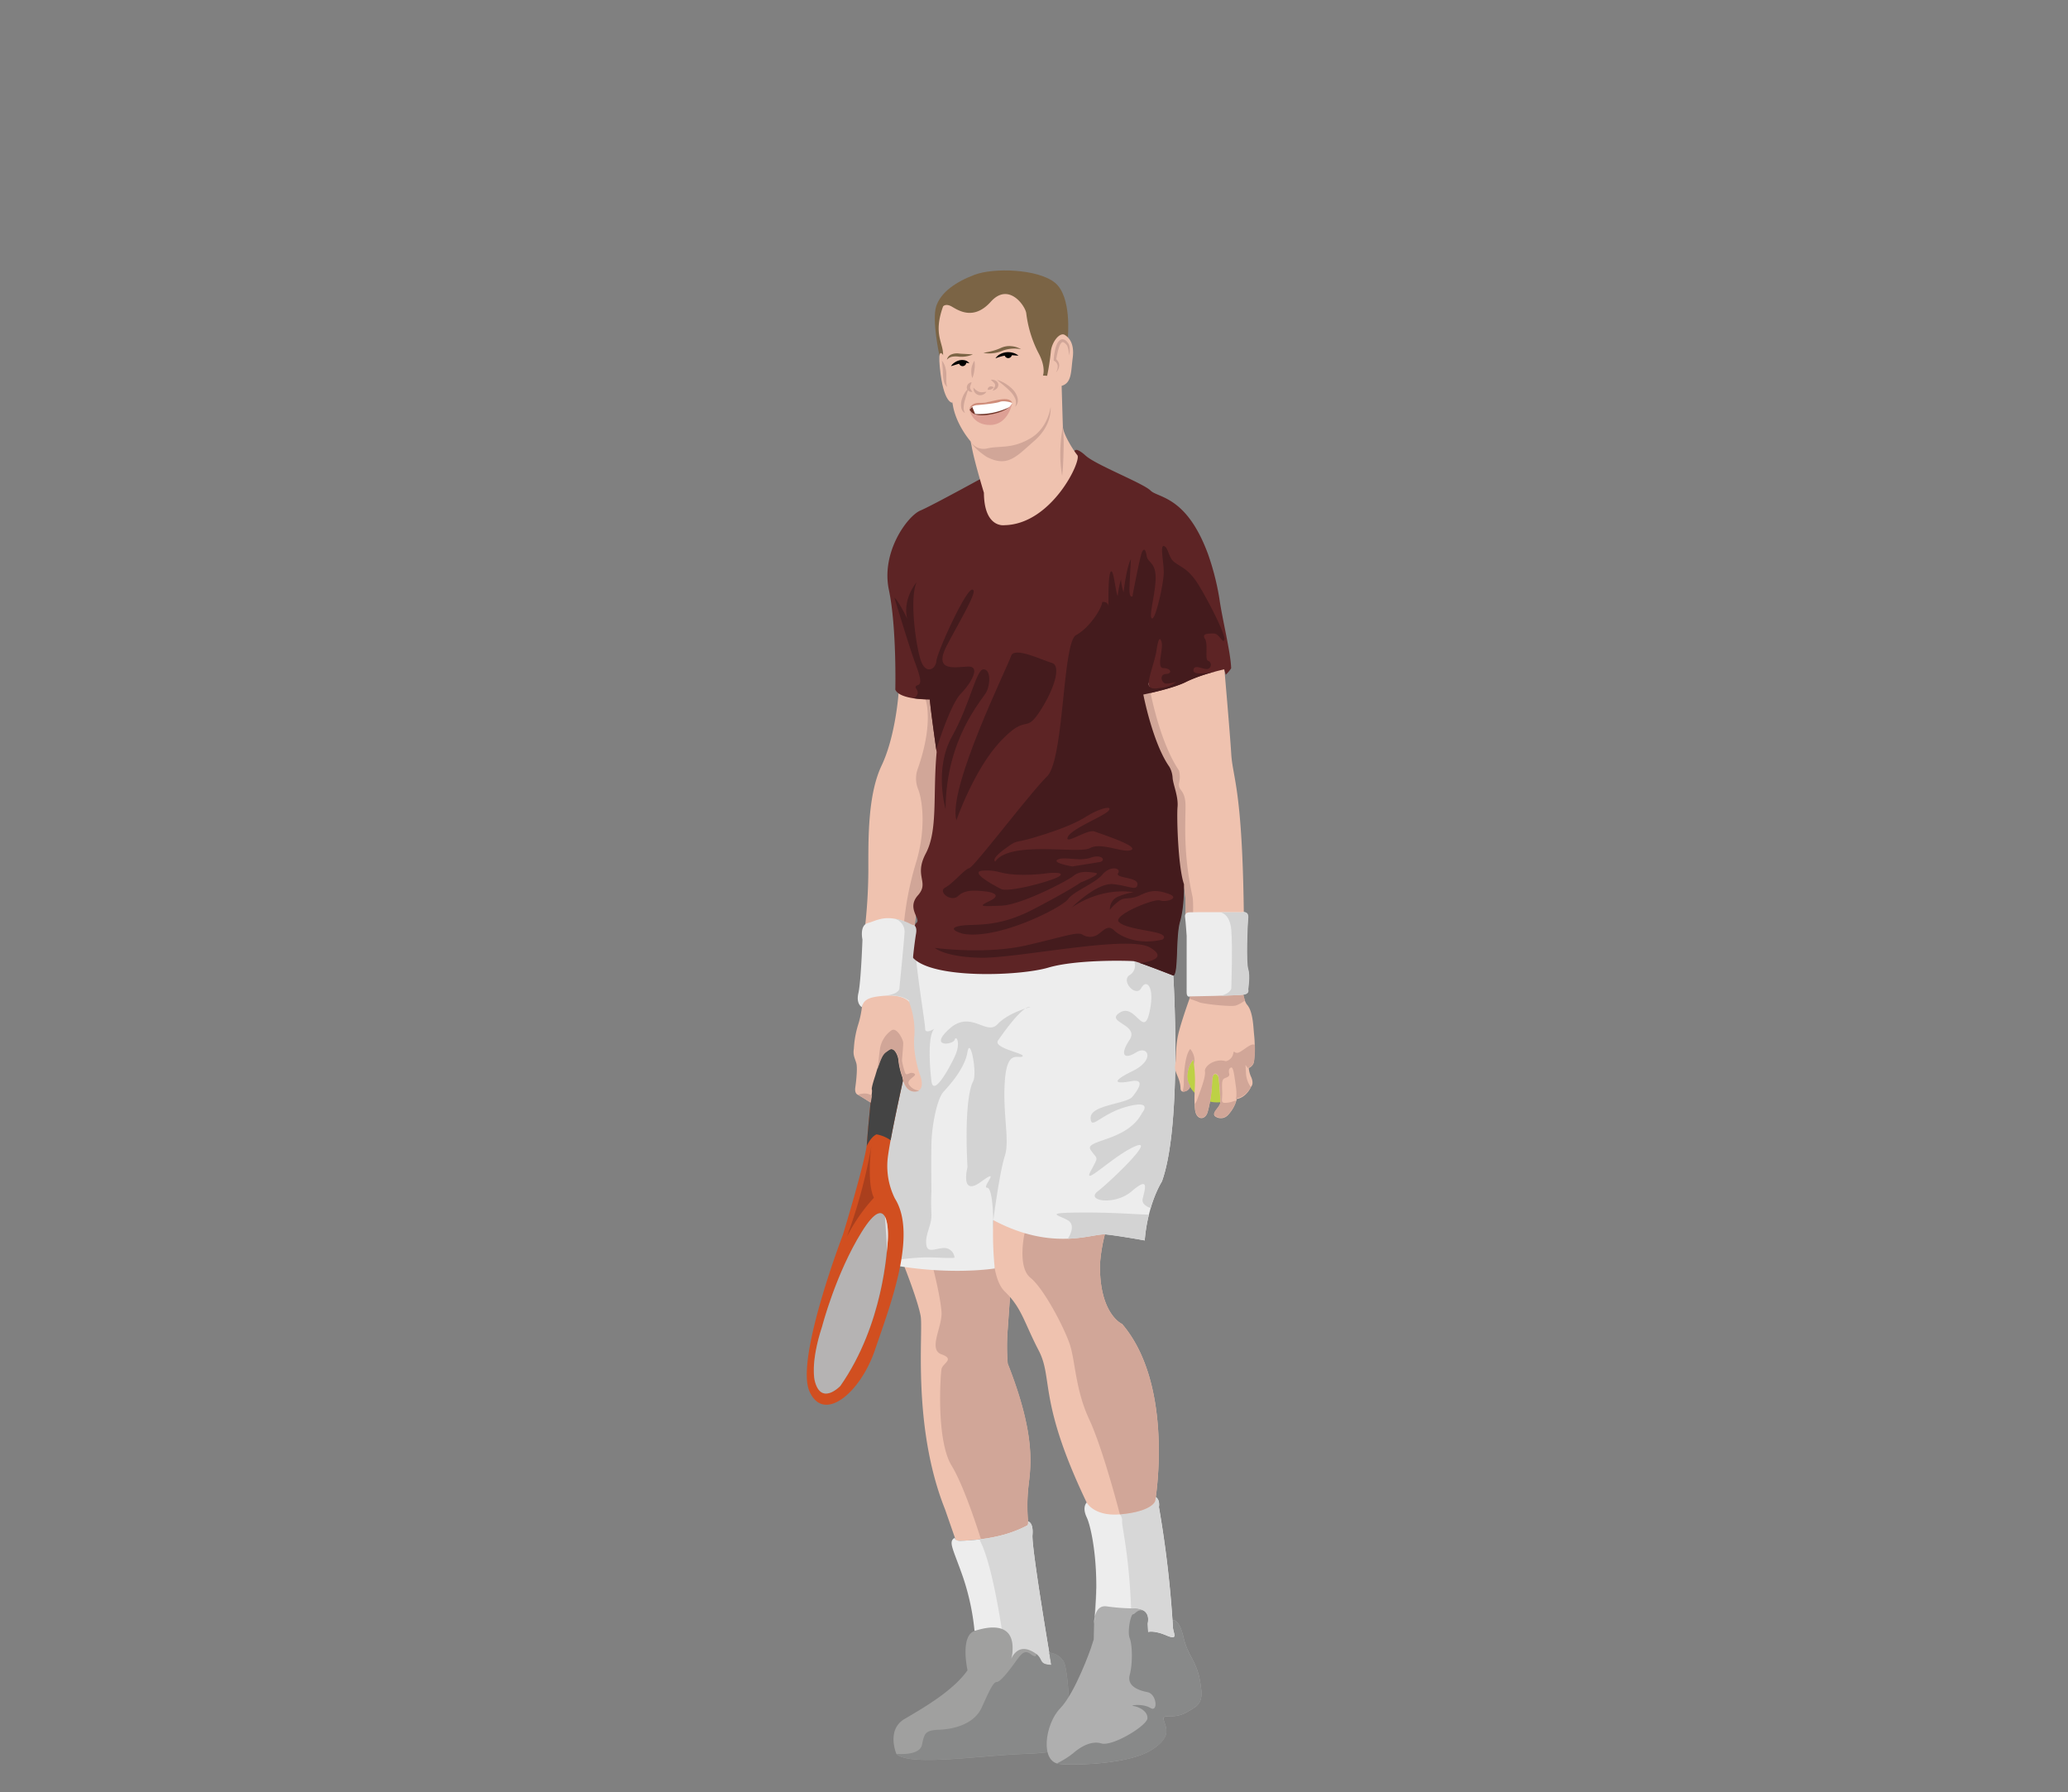 <svg id="Laag_27" data-name="Laag 27" xmlns="http://www.w3.org/2000/svg" viewBox="0 0 641.94 556.2"><rect x="0" y="0" width="641.94" height="556.2" fill="#808080" stroke="none"/><defs><style>.cls-1{fill:#efc2af;}.cls-2{fill:#d1a698;}.cls-3{fill:#ededed;}.cls-4{fill:#d7d7d7;}.cls-5{fill:#a0a09f;}.cls-6{fill:#888989;}.cls-7{fill:#afafaf;}.cls-8{fill:#d3d3d3;}.cls-9{fill:#5d2425;}.cls-10{fill:#7b6445;}.cls-11{fill:#fff;}.cls-12{fill:#72362a;}.cls-13{fill:#cf8d7a;}.cls-14{fill:#dda095;}.cls-15{fill:#bdd145;}.cls-16{fill:#d14f20;}.cls-17{fill:#444;}.cls-18{fill:#d8d6d6;opacity:0.6;}.cls-19{fill:#aa3f1d;}.cls-20{fill:#441b1d;}</style></defs><title>tennisser</title><path class="cls-1" d="M280.78,393.24s4.11,10.36,5,15.17-2.75,34.12,7.56,60l3.43,9.85s14.88,0,22.44-5a55.92,55.92,0,0,1,0-11.68c.69-6.18,2.52-15.76-6.41-38.33a64.94,64.94,0,0,1,0-10.67c.46-6.64,1.37-19.29,1.37-19.29L307.1,385l-21.75,1.83Z"/><path class="cls-2" d="M295.4,454.89c3.3,5.42,7.06,16.4,9.1,22.81,4.79-.6,10.77-1.85,14.74-4.5a55.92,55.92,0,0,1,0-11.68c.69-6.18,2.52-15.76-6.41-38.33a64.94,64.94,0,0,1,0-10.67c.46-6.64,1.37-19.29,1.37-19.29L307.1,385l-18,1.51.69,7.63s2.16,8.49,2.47,13.07-4.27,11.6,0,13.13.33,2.75,0,4.58S290.56,447,295.4,454.89Z"/><path class="cls-3" d="M302.52,506.18v0C302.29,506.2,302.52,506.18,302.52,506.18Z"/><path class="cls-3" d="M326.34,516.72s-6.18-36.29-5.84-40.3-1.36-4.2-1.36-4.2c.09,1.29-.32,1.26-.32,1.26-8,4.39-18.37,4.62-20.5,4.73s-1.87-.95-1.87-.95c-2.25,1.15-.65,3.27,2.4,12a74,74,0,0,1,3.66,16.93c.32,0,1.55-.21,5.61-.67,3.74-.43,5.24,1.48,5.83,3.34l-4.27.4,1.17,9.62L328,522.67Z"/><path class="cls-4" d="M302.52,506.18v0C302.29,506.2,302.52,506.18,302.52,506.18Z"/><path class="cls-4" d="M326.34,516.72s-6.18-36.29-5.84-40.3-1.36-4.2-1.36-4.2c.09,1.29-.32,1.26-.32,1.26a41.26,41.26,0,0,1-14.32,4.24c-.86.11,0,.25,1.53,5,4,12.06,6.72,35.72,6.72,35.72L328,522.67Z"/><path class="cls-5" d="M278.25,544.35s-3.19-7.48,2.53-10.84,15.06-8.7,19.55-15.11c0,0-2.38-10.69,2.2-12.21s12.14-2.67,11.79,5.84a9.31,9.31,0,0,1-.8,3.78s1.57-5.69,6.36-3.53,1.73,4.29,6.47,4.45l-.64-3.81a5.88,5.88,0,0,1,4.46,2.74c1.53,2.6,2.29,20.3,1.83,25.49,0,0,.15,2.75-13.74,3.21S282.22,548.32,278.25,544.35Z"/><path class="cls-6" d="M332,541.14c.46-5.19-.31-22.9-1.83-25.49a5.88,5.88,0,0,0-4.46-2.74l.64,3.81c-3.94-.13-2.5-1.63-4.67-3.38,0,.1.17,1.49-1.8,0s-3,.15-5,2.9-4.43,5.8-5.5,5.8-2.29,2.75-4.65,7.94-8.78,6.72-13.21,6.87-4.58,1.22-5.34,4.73-7.94,2.75-7.94,2.75c4,4,26.1.46,40,0S332,541.14,332,541.14Z"/><path class="cls-7" d="M364,502.86s2-.71,3.37,5.26,4,7.11,5.15,13.64.07,7.33-4.26,9.73-7.65,0-7,2.4,2.63,5.15-3.89,9.27-21.87,4.81-28.28,4.35-4.69-12.48,0-17.29,9.5-18.55,9.5-18.55l.92-2.86.11-4.92.69-10.76,18.77,4.31Z"/><path class="cls-6" d="M361.26,533.89c-.69-2.4,2.63,0,7-2.4s5.4-3.21,4.26-9.73-3.78-7.67-5.15-13.64-3.37-5.26-3.37-5.26l-1.72-1.91-2.35,1.23a36.27,36.27,0,0,0-4.74-2.23c-2.11-.74-2.82,1.08-3.5,1.08s-1.83,5.38-1,7.44.93,7.9,0,11.33,2.53,4.81,5.49,5.38,3.34,6.41.94,4.92-6.76-.8-5.27-.61,4.47,1.53,4.33,3.82-10.86,8.82-14.29,7.79-7,1.49-8.82,3.09a27.08,27.08,0,0,1-5,3.11,4.44,4.44,0,0,0,1.07.21c6.41.46,21.75-.23,28.28-4.35S361.94,536.3,361.26,533.89Z"/><path class="cls-3" d="M337.33,466.34s-1.53,1.37,0,4.58,4.27,16.49,2.29,33c0,0-.15-6,4-5.34a62.7,62.7,0,0,0,8.09.61s5.65-.61,4.58,4.73l.13,2.6s1.7-.61,5.67,1.07,2-.76,2-2.75a332.86,332.86,0,0,0-4.33-37.1s.66-3.51-2.39-3.36S337.33,466.34,337.33,466.34Z"/><path class="cls-4" d="M359.72,467.71s.66-3.51-2.39-3.36c-.45,0-1.21.08-2.17.17L347.63,470a3,3,0,0,1,.69,2.22c-.14,1.2,2.19,10.52,2.79,26.93h.57s5.65-.61,4.58,4.73l.13,2.6s1.7-.61,5.67,1.07,2-.76,2-2.75A332.86,332.86,0,0,0,359.72,467.71Z"/><path class="cls-1" d="M308.32,378.71s-1.68,17.1,3.59,22.14,6,9.62,10.53,18.32-.23,15.57,14.88,47.17c0,0,2.29,4.35,10.3,3.66s10.76-3,11-4.35,5.72-36-10.3-54.73c0,0-7.1-3-6.87-18.55a52.32,52.32,0,0,1,2.06-11.22S325.57,372.15,308.32,378.71Z"/><path class="cls-2" d="M358.62,465.65c.23-1.37,5.72-36-10.3-54.73,0,0-7.1-3-6.87-18.55a52.32,52.32,0,0,1,2.06-11.22,50.26,50.26,0,0,0-9.7-3.35l-15.76,4.95s-2.36,10.47,1.81,13.82,10.55,15.57,12.25,20.76,1.7,14,6,23.2S347.63,470,347.63,470C355.65,469.32,358.4,467,358.62,465.65Z"/><path class="cls-3" d="M364.2,302.69l-7.4-8.78-73.48-1.41-7.8,10.18s.88,11.08,1.6,20.58l-5.85-.51,1.26,21.07,3.12,48.55c19.15,3.66,33.14,1.31,33.14,1.31a106.51,106.51,0,0,1-.46-15c18.62,9.92,30.84,4,35,4.43S355.34,385,355.34,385c.92-11.45,5.34-18.32,5.34-18.32C367.1,348.94,364.2,302.69,364.2,302.69Z"/><path class="cls-1" d="M380.07,207.73s1.68,19.08,2.14,26.41,3.43,10.76,3.89,49.23l-8.93,3.21-9.16-3a38.72,38.72,0,0,0-.61-9.31c-.94-4.21-23-46.33-23-46.33l-1.37-20.23Z"/><path class="cls-1" d="M278.93,215.14s-.91,13.28-5.26,22.44-4.12,22.9-4.12,32.52a165.26,165.26,0,0,1-1.14,18.55l15.52-1.18,1-9.66,6.11-2,14.2-35.8L297,206.89Z"/><path class="cls-8" d="M343.28,383.14c4.12.46,12.06,1.83,12.06,1.83a49.48,49.48,0,0,1,1.3-8c-3.41,0-9.05-.62-19.32-.64-14.2,0-8.7.72-5.86,2.4s0,5.75,0,5.75h0C337.24,384.25,341.25,382.91,343.28,383.14Z"/><path class="cls-8" d="M364.2,302.69l-4.61-5.46-7.61,1a3.38,3.38,0,0,1-1.37,4.43c-2.75,1.91,2.06,7,3.66,4s4.35-.4,2.52,7.61-4.35-3-9.16,0,6.18,3.66,3,8.47-1.6,6.18,2.06,3.89,6,2.29-1.14,5.8-5,4-.46,3.15,2.29,2.5.46,4.79-13.05,2.52-13,6.58,3.13-1.32,11.37-3.51,4.58,2,4.58,2c-4.58,8.93-18.09,8.24-15.95,11.45s2.67,1.6,0,6.64,7.25-5,13.89-7.79-7.79,11-11.68,14,5.27,4.52,10.53,0,4.35-1.43,3.43,2.23c-.39,1.57,1,2.42,2.46,3a35.39,35.39,0,0,1,3.5-8.32C367.1,348.94,364.2,302.69,364.2,302.69Z"/><path class="cls-8" d="M318.3,313c.95-.31,1.57-.47,1.57-.47A2.19,2.19,0,0,0,318.3,313Z"/><path class="cls-8" d="M318.3,313c-2.22.73-6.28,2.34-8.68,4.91-3.43,3.66-8.24-4.58-14.88,1.37s1.14,5,1.6,3.43,2.06.92,0,5.27-6.63,12.35-7.21,7.55-1.19-14.42.95-16.25c0,0-2.9,1.83-2.9,0s-2.84-18.51-3.05-25.19l-1.73-.44-5.71,7.45-.75,6.87c.32,4.09.77,9.92,1.18,15.25l-1.09-.1L274.28,367l4.43,24a72.12,72.12,0,0,1,8.85-.76c3.82,0,8.76.46,8.73,0a3.22,3.22,0,0,0-3.39-2.9c-2.75.15-5.16,1.83-5.4-1.37s1.83-5.76,1.63-9.37a64.47,64.47,0,0,1,0-6.76s-.11-9.45,0-14.94,1.71-13.82,3.77-16.07,6.59-7.29,7.42-12.33,3.11,6.63,1.74,9.15-2.57,10.77-1.74,26.57c0,0-2.39,9.37,4.18,4.58s.08,1.83,1.91,1.83,1.91,10.15,1.91,10.15,2-15.19,3.59-20-.69-12.83,0-23.13,4.32-6.86,5.48-7.78-9.37-2.52-7.54-5C311.35,320.7,315.55,314.79,318.3,313Z"/><path class="cls-2" d="M294.43,225.75l-1.07-10.23-6.09,1.5s2.73,6.89-2.31,21.39a8.78,8.78,0,0,0,0,6.41c1.37,3.36,2.6,12.37-.61,22.9a97.56,97.56,0,0,0-3.82,19.54l.49.41,2.88-.22,1-9.66,3.29-1.07,7.4-23.16Z"/><path class="cls-9" d="M333.54,140s.27-1.47,3.48,1.43,17.86,8.55,20.15,10.84S368.32,153.85,375,172a80,80,0,0,1,3.51,13.74c.92,6.56,3.51,16.64,3.66,21.68a11.09,11.09,0,0,1-1.68,2l-.46-1.68s-7.63,1.68-11.75,3.82-13.43,4-13.43,4,2.9,15.11,8.09,22.44a7.85,7.85,0,0,1,.92,3.36c.15,2.14,1.83,5.8,1.53,9s.15,18.78,2,24c0,0,.15,6.87-1.22,11.6s-.46,15.88-2,16.79c0,0-10.84-4.27-12.21-4.43s-17.71-.61-26.56,2-36.18,3.66-42.13-3.21c0,0-.31-9.46,1.22-10.69s-3.21-4.43.46-8.55-1.37-5.8,2.44-13,2.14-18.17,3.36-31.45c0,0-1.68-11.45-2.14-16.33,0,0-9.31.15-10.69-3.05,0,0,.46-19.24-2-31s5.8-22.9,9.77-24.58,22.76-12.06,22.76-12.06Z"/><path class="cls-10" d="M331.47,104.67s1.28-12.65-4-16.93-19-4.73-25-2.44S292,90.8,290.61,95.07s1,15.24,1,15.24l10.54,12.85h13.19l10.77-2.55Z"/><path class="cls-1" d="M305.42,152.93s-3.05-9.92-3.82-14.5L301.3,137s-4.43-5-5.5-11.14-3.13-11.68-3.05-15.65-3.13-6.41,0-15.11c0,0,.77-1,2.6,0s6.72,4.66,12.21-1.45,10.61,1.14,11,3.51a36.51,36.51,0,0,0,3.66,12.14c2.6,4.73,1.53,7.25,1.53,7.25l1.3.08a74.62,74.62,0,0,0,1.14-7.4c.23-3,2.75-6.26,4.35-5.27s3,3.05,2.44,7.17-.23,7.71-3.43,8.63c0,0,.31,10.46.38,12.67s3.13,7.17,4.5,8.85S326.49,162.7,311.83,163C311.83,163,305.5,164.07,305.42,152.93Z"/><path class="cls-1" d="M295.66,125s-2.8.36-3.92-10.95,3.92,2.43,3.92,2.43Z"/><polygon class="cls-11" points="300.92 127.13 301.73 125.69 305.33 125.04 309.52 124.46 312.37 124.17 314.24 125.04 312.48 128.06 306.76 130.58 302.46 129.38 300.92 127.13"/><path class="cls-12" d="M301.79,126.26l.9,2.21a21.23,21.23,0,0,0,10.84-2.21l-4.31,3.87-6.76-.74-1.55-2.25Z"/><path class="cls-13" d="M300.92,127.13s.11-2.2,3.32-2.09,8.74-2.67,10,0c0,0-2.48-.85-3.89-.31s-7,1-7,1A3,3,0,0,0,300.92,127.13Z"/><path class="cls-14" d="M300.92,127.13s.76,2.36,5.72,1.64,7.1-2.39,7.59-3.73c0,0-1.18,6.79-6.83,6.86S300.92,127.13,300.92,127.13Z"/><path class="cls-2" d="M302.18,120.29a4.45,4.45,0,0,0,1.77,1.33,2.8,2.8,0,0,0,1,.1l.59-.05a4.49,4.49,0,0,1,.66-.07,3.36,3.36,0,0,1-.45.52,3.13,3.13,0,0,1-.6.36,2.18,2.18,0,0,1-1.49.1,2.17,2.17,0,0,1-1.47-2.28Z"/><path class="cls-2" d="M301.84,121.6a1.45,1.45,0,0,1-1.09-.22,1.38,1.38,0,0,1-.64-1.12,1.67,1.67,0,0,1,.48-1.13,1.9,1.9,0,0,1,1-.51,7.42,7.42,0,0,1-.31.94,2.52,2.52,0,0,0-.14.68C301.07,120.56,301.37,121,301.84,121.6Z"/><path class="cls-2" d="M307.58,117.87a2.2,2.2,0,0,1,1.3.19,1.69,1.69,0,0,1,1,1.16,1.62,1.62,0,0,1-.54,1.45,2.46,2.46,0,0,1-1.19.57c.2-.41.41-.74.58-1.06a1.32,1.32,0,0,0,.17-.77,1.48,1.48,0,0,0-.44-.7Z"/><path class="cls-2" d="M308.49,120.29a3.71,3.71,0,0,1-.85.57,1.87,1.87,0,0,1-.43.1,2.26,2.26,0,0,1-.63,0,1.06,1.06,0,0,1,.69-1,1.15,1.15,0,0,1,.65,0A.8.8,0,0,1,308.49,120.29Z"/><path class="cls-2" d="M301.84,117.33a4.16,4.16,0,0,1-.31-1.39,7.24,7.24,0,0,1,0-1.38,6,6,0,0,1,.95-2.62,8,8,0,0,1,0,2.75A9.31,9.31,0,0,1,301.84,117.33Z"/><path class="cls-2" d="M315.12,126.26a3.19,3.19,0,0,0,0-2.57,7.42,7.42,0,0,0-1.46-2.15,24.56,24.56,0,0,0-2-1.84c-.7-.6-1.45-1.16-2.16-1.82a11.87,11.87,0,0,1,4.89,3,6,6,0,0,1,1.47,2.61A2.8,2.8,0,0,1,315.12,126.26Z"/><path class="cls-2" d="M299.55,128.19a2.33,2.33,0,0,1-1.18-1.79,5.35,5.35,0,0,1,.12-2.18,8.14,8.14,0,0,1,.82-2,7.46,7.46,0,0,1,1.29-1.66c-.15.7-.38,1.34-.58,2s-.4,1.26-.57,1.88a9.36,9.36,0,0,0-.31,1.87A3.21,3.21,0,0,0,299.55,128.19Z"/><path d="M295.19,113.64a3.87,3.87,0,0,1,1.15-1.14,4.71,4.71,0,0,1,1.49-.67,3.71,3.71,0,0,1,1.69,0,2.36,2.36,0,0,1,1.39.92,6.33,6.33,0,0,0-1.47-.15,7.71,7.71,0,0,0-1.37.22C297.16,113,296.25,113.37,295.19,113.64Z"/><path d="M309,111.23a3.77,3.77,0,0,1,1.48-1.32,5.26,5.26,0,0,1,1.92-.59,5.47,5.47,0,0,1,2,.17,4.79,4.79,0,0,1,1.76.88c-.67,0-1.28-.09-1.88-.11a12.29,12.29,0,0,0-1.77.05,10.74,10.74,0,0,0-1.74.32A14.43,14.43,0,0,0,309,111.23Z"/><path d="M299.95,112.49c0-.63-2.29-.63-2.29,0a1.14,1.14,0,0,0,2.29,0Z"/><path d="M314.11,110c0-.63-2.29-.63-2.29,0a1.14,1.14,0,0,0,2.29,0Z"/><path class="cls-10" d="M305.27,109.5c1-.17,2-.36,2.91-.61a16.6,16.6,0,0,0,2.72-1,6.31,6.31,0,0,1,3.13-.44,7,7,0,0,1,2.92.94,10.75,10.75,0,0,0-5.65.42,9.94,9.94,0,0,1-3,.81A8.75,8.75,0,0,1,305.27,109.5Z"/><path class="cls-10" d="M302,110a9.21,9.21,0,0,1-4.34.7,6.74,6.74,0,0,0-2,0,2.79,2.79,0,0,0-1.72.95,2.25,2.25,0,0,1,1.5-1.69,4.75,4.75,0,0,1,2.3-.23c.65.08,1.36.09,2.06.13S301.25,109.94,302,110Z"/><circle class="cls-15" cx="377.8" cy="332.46" r="9.69"/><path class="cls-2" d="M301.3,137a4.62,4.62,0,0,0,5.29,2.14c3.8-.84,7.54.23,13.19-3.05s6.34-9.8,6.34-9.8.69,5.53-5,10.49-8.32,8.4-14.88,5C306.19,141.71,302.45,139.42,301.3,137Z"/><path class="cls-16" d="M275.52,359.86c.67-6.87,6.63-32.75,6.63-32.75l-3.66-7.79-5.5,3.43-4.58,12.59,1.83,6.87s-.8,7.67-1.14,12.71-7.44,28.28-7.44,28.28-14.77,38.47-10.42,48.55,15.8.69,20.38-12.82,13.28-35.72,6.18-46.94A22.59,22.59,0,0,1,275.52,359.86Zm.08,25.11c-.24,2.9-1.31,26-14.74,45.19,0,0-6,6.28-7.94-1.68,0,0-1.5-5.2,2.29-16.79,0,0,4.27-16.49,12.37-29.46S275.83,382.07,275.59,385Z"/><path class="cls-1" d="M369.5,309.25S367.21,315.51,366,320s-.81,8.25-1.21,10.54,1.36,3.51,1.66,6.94c0,0-.2,1.72,1.35,1.24a2.12,2.12,0,0,0,1.66-1.62,5.26,5.26,0,0,1-.8-4.2,7.6,7.6,0,0,1,1.76-4,42.3,42.3,0,0,1,.53,6.18c0,3.05-.38,5.88,0,9.31s3.36,3.43,4,.46a40.68,40.68,0,0,0,1.3-9.08c.08-3.59,1.83-2.44,2-1.3s.61,6.34.53,7.79-2.82,3.13-1.6,4.2a3,3,0,0,0,4-.38,11.24,11.24,0,0,0,2.75-5s2.67-.15,4.5-3.89c0,0,.84-.76,0-2.82a8,8,0,0,1-.79-2.9,2.55,2.55,0,0,0,1.63-2.14,38.53,38.53,0,0,0,0-8.4c-.23-2.29-.31-6.95-2.14-9.08s-1.91-10.69-1.91-10.69l-10.15.31-4.89,5.11Z"/><path class="cls-2" d="M327.79,115.6a3.58,3.58,0,0,0,.54-2.06,2,2,0,0,0-1.07-1.53l-.19-.12,0-.26a17.48,17.48,0,0,1,.46-3.09A8.82,8.82,0,0,1,328,107a3.44,3.44,0,0,1,1-1.43,1.42,1.42,0,0,1,1.06-.25,1.73,1.73,0,0,1,.87.44,3.78,3.78,0,0,1,.56.63,2.21,2.21,0,0,1,.41.77,5.48,5.48,0,0,1-.13,3.13,6.76,6.76,0,0,0-.47-2.9,1.81,1.81,0,0,0-.38-.53,3,3,0,0,0-.5-.46c-.38-.27-.62-.28-.86-.09a2.9,2.9,0,0,0-.67,1.07,13.25,13.25,0,0,0-.45,1.38c-.25,1-.45,1.94-.6,2.92l-.18-.37a3.24,3.24,0,0,1,.85,1,2.23,2.23,0,0,1,.28,1.25A3.36,3.36,0,0,1,327.79,115.6Z"/><path class="cls-17" d="M273,322.76l-4.58,12.59,1.83,6.87s-.8,7.67-1.14,12.71c0,.23,0,.5-.09.8,0,0,1.24-2.86,3.07-3.66a10.89,10.89,0,0,1,4.38,1.83h0c1.86-10.13,5.69-26.79,5.69-26.79l-3.66-7.79Z"/><path class="cls-1" d="M282.14,310.86a25.06,25.06,0,0,1,1.68,10.84c-.53,5.65,1.76,11.91,1.76,11.91s2,4.85-1.45,5.14-4-4.37-4-4.37a22.8,22.8,0,0,1-1.22-5c0-1.53-1.3-4.73-3-3.51s-2.14.92-4.2,7.94c0,0-1.3,3.82-1.07,4.35s-.46,4-.46,4-3-1.91-4-2.44-.68-2.21-.68-2.21.84-5.8.31-7.56-1.07-2.44-.76-4.5a30.62,30.62,0,0,1,1.45-7.79,31.72,31.72,0,0,0,1.3-9.24l7.65-4,5,3.36Z"/><path class="cls-2" d="M294,120.11a3.32,3.32,0,0,1-1.05-1.92,10,10,0,0,1-.22-2.13c-.05-1.35-.19-2.68-.33-4.12a5.82,5.82,0,0,1,1,1.94,8.8,8.8,0,0,1,.36,2.14c0,.75,0,1.38,0,2.06A6.61,6.61,0,0,0,294,120.11Z"/><path class="cls-2" d="M329.71,147.7a38.42,38.42,0,0,1-.57-7.66,45.89,45.89,0,0,1,.79-7.64,58.94,58.94,0,0,1,.21,7.66C330.08,142.6,330,145.14,329.71,147.7Z"/><path class="cls-2" d="M343.35,212.65l4.07,21.66c6.05,11.67,19.26,37.36,20,40.59a38.71,38.71,0,0,1,.61,9.31l2.24.73c.28-5.15-.1-6.68-.1-6.68C367.25,265,368,255.52,368,250.17s-2.44-4.58-2-7.18a8,8,0,0,0,0-3.82c-6.56-9.62-9.46-27.25-9.46-27.25l-13.32-.83Z"/><path class="cls-2" d="M389.31,329.19a25.77,25.77,0,0,0,.21-5,.61.61,0,0,1-.39,0c-1.19-.27-3.94,2.59-5.09,2.59s-.92-1.14-1.3.53a3,3,0,0,1-2.21,2.06c-3.28-1-6.79,1.45-6.49,3.21s-1.83,7-2.37,8.55a4.13,4.13,0,0,1-.81,1.54c0,.52.06,1,.12,1.59.38,3.43,3.36,3.43,4,.46a40.68,40.68,0,0,0,1.3-9.08c.08-3.59,1.83-2.44,2-1.3s.61,6.34.53,7.79-2.82,3.13-1.6,4.2a3,3,0,0,0,4-.38,11.79,11.79,0,0,0,2.41-3.85l-.13-.55a8.44,8.44,0,0,1-3.1.74c-1.66,0-.86-.78-1-3.65s0-3.66.8-4,1.6-.52,1.37-1.43-.06-1.72.63-1.89,1,2.75,1.43,5.78,0,4,0,4l.32,0c0-.08,0-.17.06-.25s2.45-.15,4.27-3.45l-.14-.22a8.1,8.1,0,0,1-1.34-3.82c-.06-1.2-.17-2.86-.17-2.86l.72,1,.38-.19s0,0,0,0A2.55,2.55,0,0,0,389.31,329.19Z"/><path class="cls-2" d="M383.58,312.09a9.58,9.58,0,0,0,2.9-1.6l0,0a17.29,17.29,0,0,1-.83-3.64l-4.35-5.74-6.23.19-4.89,5.11-.73,2.75-.28.79c.64.21,2.28.76,3.07,1.12C373.28,311.56,382.06,312.55,383.58,312.09Z"/><path class="cls-2" d="M369.5,337.05a5.26,5.26,0,0,1-.8-4.2,7.6,7.6,0,0,1,1.76-4s.11.66.23,1.65a5.82,5.82,0,0,0-1.22-4.94c-1.76,2-2,8.47-2,10.38a11.51,11.51,0,0,1-.35,2.81,1.25,1.25,0,0,0,.73,0A2.12,2.12,0,0,0,369.5,337.05Z"/><path class="cls-3" d="M267.72,291.62s-1-4.47,1.72-5.15,6.07-3.32,13.4.57c0,0,1.84-.22,1.14,3.09a133.85,133.85,0,0,0-1.49,18.2s.57,1.83-.34,2.52c0,0-1.83-2.18-7.1-1.83s-6.9,1.14-7.52,3.55c0,0-1.87-.92-1.07-4.35S267.72,291.62,267.72,291.62Z"/><path class="cls-3" d="M368.36,290.48s-.34-4.85-.46-5.52-.23-1.7,1.26-1.81,16.26,0,16.26,0,2.18-.61,1.95,1.81-.65,13.76,0,15.82,0,6.3,0,6.3.56,1.26-1.28,1.6-16.6.57-16.6.57-1.14.57-1.14-1.26Z"/><path class="cls-18" d="M255.2,411.69s4.27-16.49,12.37-29.46,8.27-.15,8,2.75-1.31,26-14.74,45.19c0,0-6,6.28-7.94-1.68C252.91,428.48,251.41,423.28,255.2,411.69Z"/><path class="cls-19" d="M262.91,383.79a160.71,160.71,0,0,0,7.56-28.05s-1.49,11.22.8,16A54.59,54.59,0,0,0,262.91,383.79Z"/><path class="cls-20" d="M371.1,180.1c-2.63-3.66-4.58-4.12-6.53-5.61s-1.83-4.47-3.21-5-.11,4.81-.11,8.13-2.52,14.77-3.66,14.31,1.14-7.79,1.14-12.59-2.4-4.69-2.75-6.64-.69-2.63-1.37-1.6-3.09,14-3.09,14-1,.69-.92-2.4.46-9.16.46-9.16c-1.37,2.29-2.29,10.3-2.29,10.3a16.69,16.69,0,0,1-.8-4,26.54,26.54,0,0,0-1,5.15c-.69-1-1.26-8.7-2.18-7.56s-.69,10.76-.69,10.76c-.11-1.6-1.95-1.37-1.95-1.37-.11,1.95-3.89,8-8.13,10.3s-3.66,38.58-9,43.85-22.67,28.17-24.16,28.49-5,4.72-7.44,6,1.83,4.69,4,2.63,5.27-1.72,7.9-1.49,5.84,1.14,1.95,3-2.63,1.72,3.55,1.49,20.49-7.67,22.44-9.27,4.47-1.26,6.76-.92-4.58,3-4.58,3-3.09,2.29-14.77,8.36-18.55,4.24-22.9,5.15,1.14,2.4,1.14,2.4c11.22,1.95,30.91-8.28,32.61-10.72s8.38-4.89,10.75-7.71,5.88-2,4.81-.38,6.11,1.14,6,3.41-2.37.56-7.48,0-12.9,7.25-12.9,7.25c9.92-6.72,19.16-4.73,19.16-4.73a19.47,19.47,0,0,0-4.43,1.22,4.15,4.15,0,0,0-2.9,4.2,14.72,14.72,0,0,1,2.67-2.6c2-1.6,3.43-.31,6.72-1.91s5.34-1.68,8.93-.38-.92,2.67-2.75,2-14.66,4.58-12.82,6.64,9.85,2.67,12.52,3.59,1.07,1.91,1.07,1.91c-7.54,1.82-13.05-.92-15-2.82s-3.28,0-4.73,1a4.35,4.35,0,0,1-5,.37c-1.68-1.07-4.58.23-17.33,3.21s-28.62.84-28.62.84,3.21,2.9,14.5,3.05,45.34-7.1,52.21-3.21-3.05,4.86-3.05,4.86h0c3.46,1.16,10.46,3.92,10.46,3.92,1.53-.92.61-12.06,2-16.79s1.22-11.6,1.22-11.6c-1.83-5.19-2.29-20.76-2-24s-1.37-6.87-1.53-9A7.85,7.85,0,0,0,363,238c-5.19-7.33-8.09-22.44-8.09-22.44s9.31-1.83,13.43-4a49.67,49.67,0,0,1,9.11-3.17c-7.3,1.49-7.36,0-6.78-1s3,.46,4.24.23a1.33,1.33,0,0,0,.11-2.52c-1.14-.46.11-5.15-1-6.87s1.26-1.6,2.86-1.6,2.86,3.55,3.21,1.83S373.74,183.77,371.1,180.1Zm-42.24,91.82c-2,1.49-15.81,5.15-18.1,4s-10.3-5.5-5.5-5.72,4.81,1,10.3,1.26a53.54,53.54,0,0,0,9.73-.46S330.82,270.44,328.86,271.93Zm12.47-4.37c-2.06.36-8.47,1.36-8.47,1.36s-6.64-1.12-4.47-2.15,6.53.69,10.19-.57S343.4,267.2,341.34,267.56Zm9.85-3.76c-2.4,1.14-9.27-2.52-12.82-.57s-24.62-2.47-29.43,4.15c0,0-1.49-.6,2.86-3.8s2.75-1.72,8.93-3.55,12.37-4,16.37-6.53,8.36-3.66,7.1-1.95-11.61,5.61-12.73,8.24,6.09-2.52,8.27-1.72S353.59,262.65,351.18,263.8Zm8.59-50.26s-3.43.92-3.21-1.6,1.95-7,2.4-9.85.92-5,1.6-2.86-1.72,8.13.57,8.13,3,1.72.8,1.83-1.37,3,.11,3a10.74,10.74,0,0,0,3.09-.57A9.08,9.08,0,0,1,359.77,213.53Z"/><path class="cls-20" d="M296.87,254.6s5.5-15.88,13.74-24.58,7.48-2.26,11.91-8.84,7.17-14.52,4-15.43-11.75-5.19-12.67-2.14S294.13,244.52,296.87,254.6Z"/><path class="cls-20" d="M293.52,251.09s-3.66-12.38,2-22.52,7.48-20.83,9.77-20.83,2.14,4.58.92,7S293.67,229,293.52,251.09Z"/><path class="cls-20" d="M300.69,206.89c-3.66,0-11.3,2.06-6.72-6.64s9.92-17.4,7.79-17.25-10.89,19.54-11.09,22.14-3.26,4.27-4.78,0-3.66-19.24-1.37-24.43c0,0-4.43,5.19-2.9,11.3,0,0-2.5-5.21-4-6.56,0,0,3.66,12,5.34,17.08s3.82,9.48,2,10.09.33,1.33-.15,2.75-1.51,1.27-1.51,1.27h0a33.65,33.65,0,0,0,5.33.4c.39,4.16,1.66,13.07,2,15.63,0,0,4.22-13.8,7.58-17.31S304.35,206.89,300.69,206.89Z"/><path class="cls-8" d="M387.49,307.08s.67-4.24,0-6.3-.25-13.4,0-15.82-1.95-1.81-1.95-1.81l-6.75,0h0s3,.27,3.43,5.53,0,18,0,18,0,1.46-3.12,2.37c3.29-.1,6.35-.22,7.12-.36C388,308.34,387.49,307.08,387.49,307.08Z"/><path class="cls-8" d="M282.46,310.86c.92-.69.34-2.52.34-2.52a133.85,133.85,0,0,1,1.49-18.2c.69-3.32-1.14-3.09-1.14-3.09a17.15,17.15,0,0,0-5.5-1.95l-.07,0a4.19,4.19,0,0,1,3.2,4.43c-.24,3.66-1.59,17.12-1.59,17.12s.29,1.73-4.14,2.35l-.22,0,.54,0C280.63,308.68,282.46,310.86,282.46,310.86Z"/><path class="cls-2" d="M282.14,336.58c-.92-1.68,3.05-2.75,1.57-3.43s-2.33,1.14-2.79-.31a22.33,22.33,0,0,1-.92-3.66c0-.46.38-4.5.38-5.5s-2-5-3.66-3.89a8.63,8.63,0,0,0-3.51,5.42c-.23,1.36-.55,4.4-.77,6.56,1.55-4.9,2.08-4.79,3.57-5.87,1.68-1.22,3,2,3,3.51a22.8,22.8,0,0,0,1.22,5s.53,4.66,4,4.37a2.42,2.42,0,0,0,1.07-.32v0A4.07,4.07,0,0,1,282.14,336.58Z"/><path class="cls-2" d="M270.71,339.68l-.11.42s-1.28-1.37-4.3-.33h0c1,.53,4,2.44,4,2.44S270.56,340.84,270.71,339.68Z"/></svg>